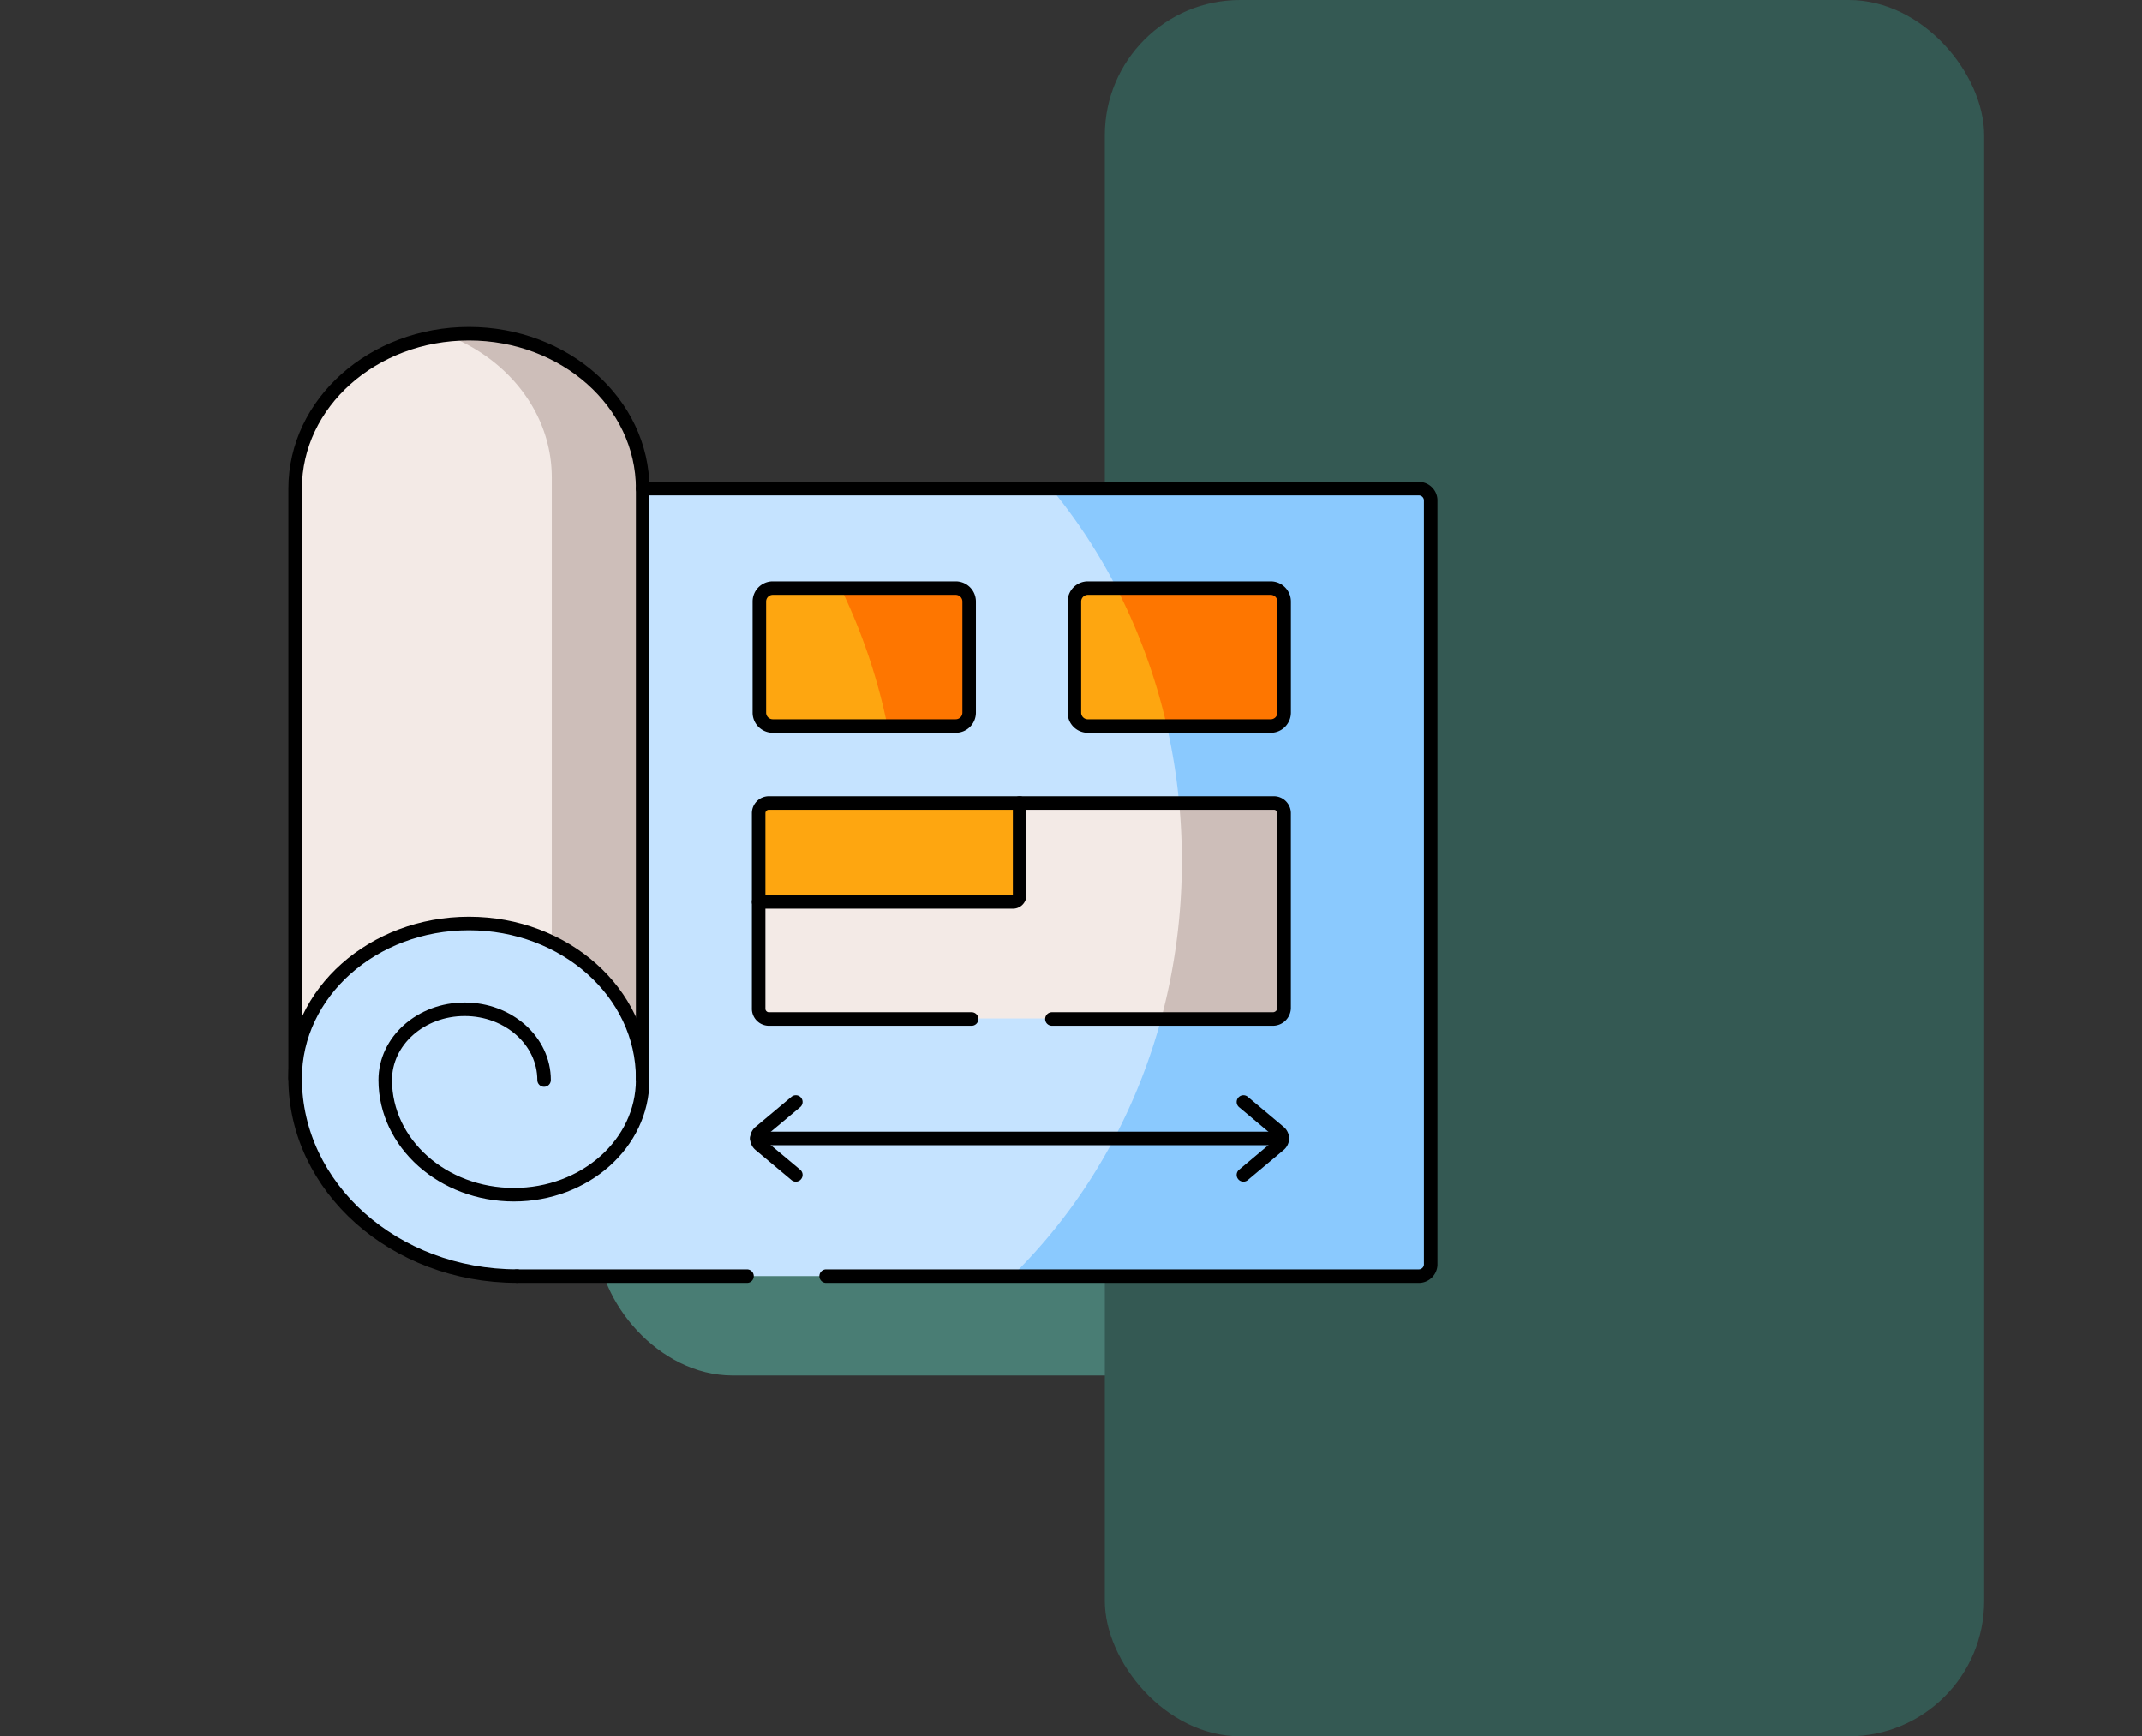 <svg xmlns="http://www.w3.org/2000/svg" xmlns:xlink="http://www.w3.org/1999/xlink" width="190" height="154" viewBox="0 0 190 154">
  <rect x="0" y="0" width="190" height="154" fill="#333333" stroke="none"/>
  <defs>
    <clipPath id="clip-path">
      <rect id="Rectángulo_408968" data-name="Rectángulo 408968" width="190" height="154" transform="translate(1230.126 15966)" fill="#fff" stroke="#707070" stroke-width="1" opacity="0.47"/>
    </clipPath>
    <clipPath id="clip-path-2">
      <path id="path8232" d="M0-682.665H103.873v103.873H0Z" transform="translate(0 682.665)"/>
    </clipPath>
  </defs>
  <g id="Enmascarar_grupo_1098785" data-name="Enmascarar grupo 1098785" transform="translate(-1230.126 -15966)" clip-path="url(#clip-path)">
    <g id="Grupo_1212275" data-name="Grupo 1212275" transform="translate(42 11002)">
      <rect id="Rectángulo_408806" data-name="Rectángulo 408806" width="99" height="57" rx="12" transform="translate(1241.126 5029)" fill="#497d74"/>
      <rect id="Rectángulo_408807" data-name="Rectángulo 408807" width="78" height="154" rx="12" transform="translate(1286.126 4964)" fill="#345953"/>
    </g>
    <g id="g8226" transform="translate(1254.731 16668.121)">
      <g id="g8228" transform="translate(0 -682.665)">
        <g id="g8230" clip-path="url(#clip-path-2)">
          <g id="g8236" transform="translate(1.574 23.88)">
            <path id="path8238" d="M0-291.471c0,9.686,8.813,17.54,19.682,17.54H99.617a1.06,1.06,0,0,0,1.109-.988v-67.873a1.056,1.056,0,0,0-1.109-.988H30.827C9.2-343.78,0-319.777,0-291.471" transform="translate(0 343.78)" fill="#c5e3ff" fill-rule="evenodd"/>
          </g>
          <g id="g8240" transform="translate(42.529 78.286)">
            <path id="path8242" d="M-19.271-36.047l-3.177-2.66a.75.75,0,0,1-.282-.575.75.75,0,0,1,.282-.575l3.177-2.66" transform="translate(22.729 42.516)" fill="none" stroke="#000" stroke-linecap="round" stroke-linejoin="round" stroke-miterlimit="10" stroke-width="1.2"/>
          </g>
          <g id="g8244" transform="translate(1.574 10.144)">
            <path id="path8246" d="M0-76.542v52.309c0-7.589,6.9-13.737,15.414-13.737s15.414,6.147,15.414,13.737V-76.542c0-7.589-6.9-13.737-15.414-13.737S0-84.131,0-76.542" transform="translate(0 90.278)" fill="#f3eae6" fill-rule="evenodd"/>
          </g>
          <g id="g8248" transform="translate(42.753 32.705)">
            <path id="path8250" d="M-97.058,0h-16.235a1.19,1.19,0,0,0-1.183,1.189v9.864a1.189,1.189,0,0,0,1.183,1.183h16.235a1.19,1.19,0,0,0,1.189-1.183V1.189A1.192,1.192,0,0,0-97.058,0" transform="translate(114.477)" fill="#fea610" fill-rule="evenodd"/>
          </g>
          <g id="g8252" transform="translate(70.697 32.705)">
            <path id="path8254" d="M0-6.627V3.238A1.19,1.19,0,0,0,1.189,4.421H17.419a1.191,1.191,0,0,0,1.189-1.183V-6.627a1.192,1.192,0,0,0-1.189-1.189H1.189A1.191,1.191,0,0,0,0-6.627" transform="translate(0 7.816)" fill="#fea610" fill-rule="evenodd"/>
          </g>
          <g id="g8256" transform="translate(74.442 32.705)">
            <path id="path8258" d="M-76.188,0H-89.861a52.069,52.069,0,0,1,4.452,12.237h9.221A1.19,1.19,0,0,0-75,11.054V1.189A1.192,1.192,0,0,0-76.188,0" transform="translate(89.861)" fill="#fe7600" fill-rule="evenodd"/>
          </g>
          <g id="g8260" transform="translate(65.164 23.88)">
            <path id="path8262" d="M-134.511-160.445v17.287a.908.908,0,0,1-.9.908h-10a51.784,51.784,0,0,1-4.177,10.651,49.26,49.26,0,0,1-9.06,12.208h36.027a1.06,1.06,0,0,0,1.109-.988v-67.873a1.056,1.056,0,0,0-1.109-.988h-32.551a49.506,49.506,0,0,1,5.8,8.824H-135.7a1.192,1.192,0,0,1,1.189,1.189v9.864a1.19,1.19,0,0,1-1.189,1.183h-9.221a53.138,53.138,0,0,1,1.091,6.825h8.416a.908.908,0,0,1,.9.908" transform="translate(158.652 189.24)" fill="#8ac9fe" fill-rule="evenodd"/>
          </g>
          <g id="g8264" transform="translate(49.975 32.705)">
            <path id="path8266" d="M-56.82,0h-10.2a51.892,51.892,0,0,1,4.142,12.237h6.055a1.19,1.19,0,0,0,1.189-1.183V1.189A1.192,1.192,0,0,0-56.82,0" transform="translate(67.017)" fill="#fe7600" fill-rule="evenodd"/>
          </g>
          <g id="g8268" transform="translate(14.976 10.144)">
            <path id="path8270" d="M-52.178-71.067v41.215a13.6,13.6,0,0,1,8.06,12.076V-70.085c0-7.589-6.9-13.737-15.414-13.737a17.76,17.76,0,0,0-2.011.115c5.5,2.1,9.364,6.963,9.364,12.639" transform="translate(61.543 83.821)" fill="#cdbeb9" fill-rule="evenodd"/>
          </g>
          <g id="g8272" transform="translate(42.69 51.767)">
            <path id="path8274" d="M0-48.882v9.422a.908.908,0,0,0,.9.908h44.81a.909.909,0,0,0,.9-.908V-56.747a.908.908,0,0,0-.9-.907H.9a.908.908,0,0,0-.9.907Z" transform="translate(0 57.655)" fill="#f3eae6" fill-rule="evenodd"/>
          </g>
          <g id="g8276" transform="translate(85.691 78.286)">
            <path id="path8278" d="M0-36.047l3.171-2.66a.75.75,0,0,0,.282-.575.75.75,0,0,0-.282-.575L0-42.516" transform="translate(0 42.516)" fill="none" stroke="#000" stroke-linecap="round" stroke-linejoin="round" stroke-miterlimit="10" stroke-width="1.2"/>
          </g>
          <g id="g8280" transform="translate(78.401 51.767)">
            <path id="path8282" d="M-8.834,0c.161,1.689.241,3.407.241,5.142A53.825,53.825,0,0,1-10.42,19.1h10a.909.909,0,0,0,.9-.908V.908A.908.908,0,0,0-.418,0Z" transform="translate(10.42)" fill="#cdbeb9" fill-rule="evenodd"/>
          </g>
          <g id="g8284" transform="translate(42.529 81.521)">
            <path id="path8286" d="M0,0H46.614" transform="translate(0 0)" fill="none" stroke="#000" stroke-linecap="round" stroke-linejoin="round" stroke-miterlimit="10" stroke-width="1.2"/>
          </g>
          <g id="g8288" transform="translate(42.69 51.767)">
            <path id="path8290" d="M-128.973,0h-22.244a.908.908,0,0,0-.9.908V8.773h22.514a.593.593,0,0,0,.632-.534Z" transform="translate(152.12)" fill="#fea610" fill-rule="evenodd"/>
          </g>
          <g id="g8292" transform="translate(9.565 70.059)">
            <path id="path8294" d="M-127.246-34.99c0,5.619-5.113,10.174-11.421,10.174s-11.415-4.556-11.415-10.174c0-3.47,3.154-6.279,7.043-6.279s7.049,2.809,7.049,6.279" transform="translate(150.082 41.269)" fill="none" stroke="#000" stroke-linecap="round" stroke-linejoin="round" stroke-miterlimit="10" stroke-width="1.2"/>
          </g>
          <g id="g8296" transform="translate(1.574 10.144)">
            <path id="path8298" d="M0-368.013v-52.309c0-7.589,6.9-13.737,15.414-13.737s15.414,6.147,15.414,13.737v52.309" transform="translate(0 434.059)" fill="none" stroke="#000" stroke-linecap="round" stroke-linejoin="round" stroke-miterlimit="10" stroke-width="1.2"/>
          </g>
          <g id="g8300" transform="translate(1.574 62.453)">
            <path id="path8302" d="M-109.671-174.275c-10.87,0-19.682-7.854-19.682-17.54,0-7.589,6.9-13.737,15.414-13.737s15.414,6.147,15.414,13.737" transform="translate(129.353 205.551)" fill="none" stroke="#000" stroke-linecap="round" stroke-linejoin="round" stroke-miterlimit="10" stroke-width="1.2"/>
          </g>
          <g id="g8304" transform="translate(42.753 32.705)">
            <path id="path8306" d="M-6.594,0H9.641a1.192,1.192,0,0,1,1.189,1.189v9.864a1.19,1.19,0,0,1-1.189,1.183H-6.594a1.189,1.189,0,0,1-1.183-1.183V1.189A1.19,1.19,0,0,1-6.594,0Z" transform="translate(7.777)" fill="none" stroke="#000" stroke-linecap="round" stroke-linejoin="round" stroke-miterlimit="10" stroke-width="1.2"/>
          </g>
          <g id="g8308" transform="translate(70.697 32.705)">
            <path id="path8310" d="M-6.627,0H9.6a1.192,1.192,0,0,1,1.189,1.189v9.864A1.19,1.19,0,0,1,9.6,12.237H-6.627a1.19,1.19,0,0,1-1.189-1.183V1.189A1.192,1.192,0,0,1-6.627,0Z" transform="translate(7.816)" fill="none" stroke="#000" stroke-linecap="round" stroke-linejoin="round" stroke-miterlimit="10" stroke-width="1.2"/>
          </g>
          <g id="g8312" transform="translate(42.69 51.767)">
            <path id="path8314" d="M-105.253-106.728h-18.028a.917.917,0,0,1-.862-.959v-17.287a.908.908,0,0,1,.9-.908h44.81a.908.908,0,0,1,.9.908v17.287a1,1,0,0,1-.948.959H-98.129" transform="translate(124.142 125.882)" fill="none" stroke="#000" stroke-linecap="round" stroke-linejoin="round" stroke-miterlimit="10" stroke-width="1.2"/>
          </g>
          <g id="g8316" transform="translate(42.69 51.767)">
            <path id="path8318" d="M-128.973,0V8.238a.593.593,0,0,1-.632.534H-152.12" transform="translate(152.12)" fill="none" stroke="#000" stroke-linecap="round" stroke-linejoin="round" stroke-miterlimit="10" stroke-width="1.2"/>
          </g>
          <g id="g8320" transform="translate(21.256 23.88)">
            <path id="path8322" d="M-152.79-389.2h52.515a1.06,1.06,0,0,0,1.109-.988v-67.873a1.056,1.056,0,0,0-1.109-.988h-68.79M-180.21-389.2h20.4" transform="translate(180.21 459.053)" fill="none" stroke="#000" stroke-linecap="round" stroke-linejoin="round" stroke-miterlimit="10" stroke-width="1.2"/>
          </g>
        </g>
      </g>
    </g>
  </g>
</svg>
